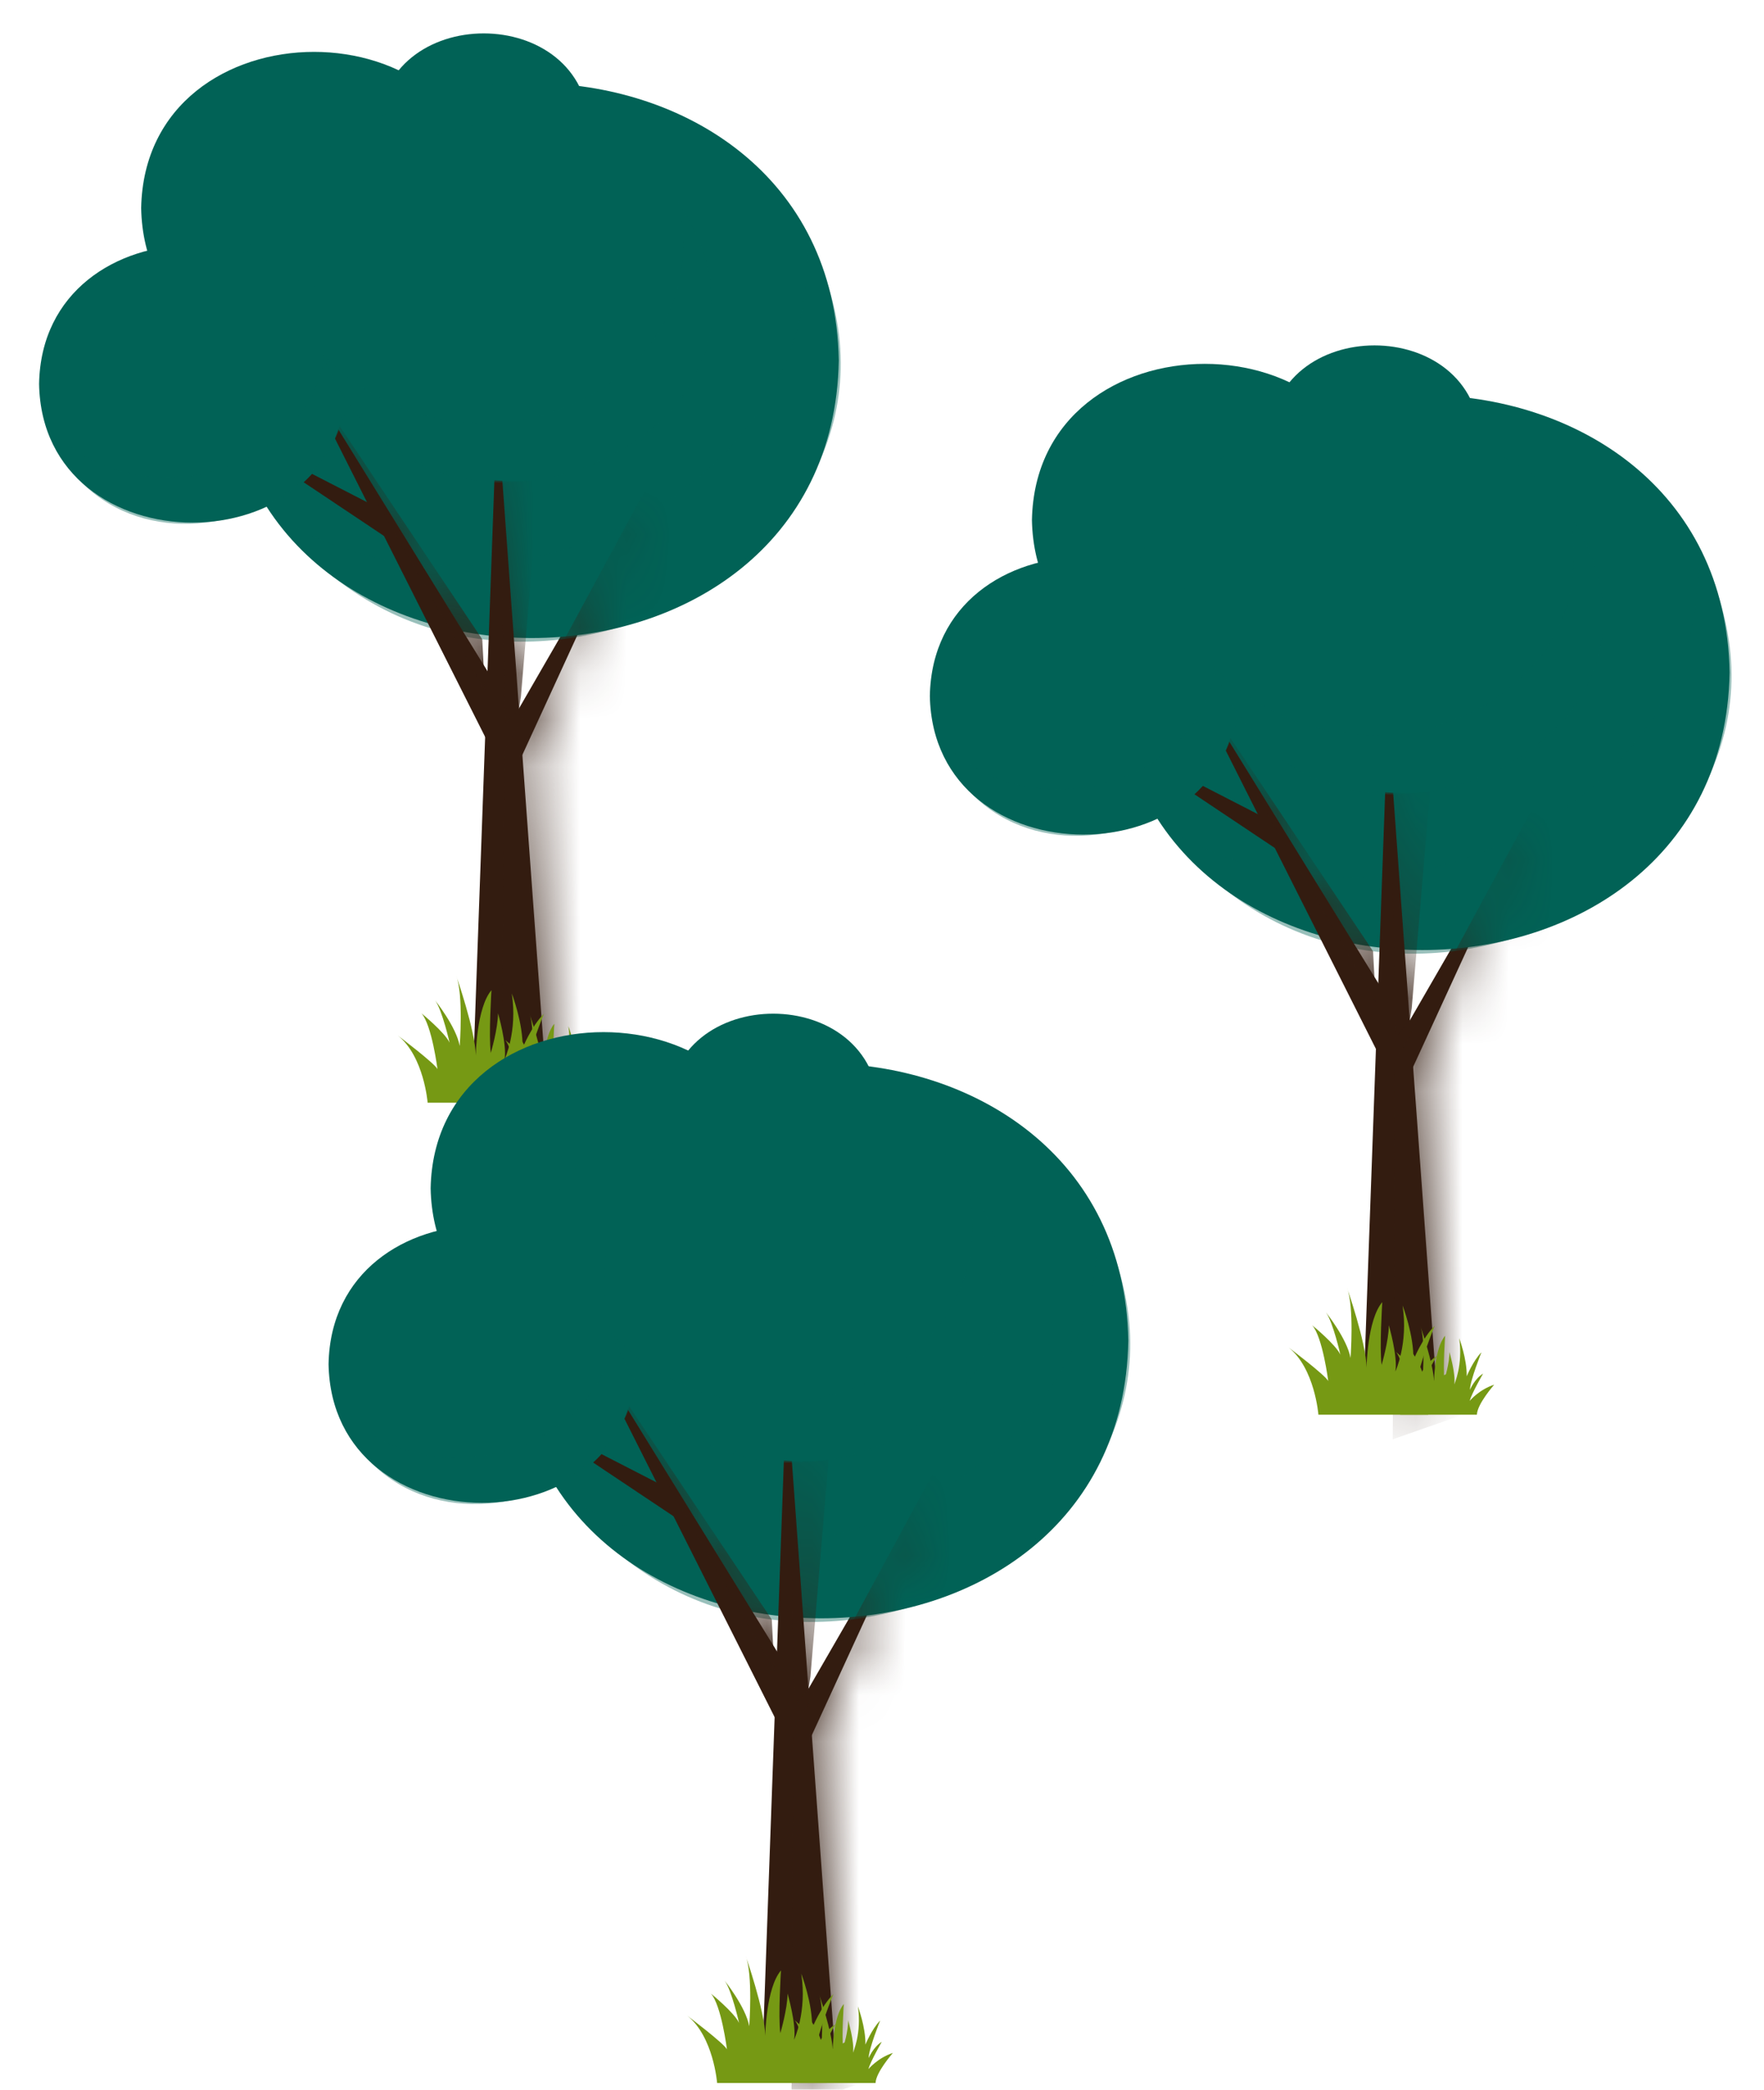 <svg width="38" height="45" viewBox="0 0 38 45" fill="none" xmlns="http://www.w3.org/2000/svg">
<path d="M32.973 17.468L30.109 22.425V23.698L32.973 17.468Z" fill="#331C10"/>
<path d="M29.678 11.2C29.593 15.678 22.315 15.678 22.23 11.2C22.315 6.714 29.593 6.714 29.678 11.2Z" fill="#016256"/>
<path d="M31.887 9.493C31.83 12.234 27.387 12.234 27.338 9.493C27.387 6.753 31.83 6.753 31.887 9.493Z" fill="#016256"/>
<path d="M37.26 14.483C37.112 22.451 24.17 22.451 24.029 14.483C24.177 6.514 37.112 6.514 37.26 14.483Z" fill="#016256"/>
<g style="mix-blend-mode:multiply" opacity="0.4">
<path d="M36.561 11.775C37.005 17.158 29.953 20.829 25.129 17.837C29.692 24.028 40.158 18.541 36.561 11.775Z" fill="#016256"/>
</g>
<path d="M29.898 15.523L30.963 30.116H29.369L29.898 15.426V15.523Z" fill="#331C10"/>
<path d="M25.547 14.457L30.004 23.311L30.11 21.85L25.547 14.457Z" fill="#331C10"/>
<path d="M23.953 15.917L27.881 18.541L27.55 17.766L23.953 15.917Z" fill="#331C10"/>
<mask id="mask0_100_10231" style="mask-type:luminance" maskUnits="userSpaceOnUse" x="23" y="14" width="10" height="17">
<path d="M32.974 17.472L30.366 21.983C30.363 21.851 29.884 15.557 29.896 15.428L29.688 21.169L25.543 14.456L27.092 17.531L23.951 15.915L27.46 18.261L29.638 22.584C29.573 24.411 29.432 28.271 29.366 30.118H30.959L30.438 22.977L32.974 17.472Z" fill="white"/>
</mask>
<g mask="url(#mask0_100_10231)">
<g style="mix-blend-mode:multiply">
<path d="M32.865 24.668L34.248 20.874L34.078 17.843L33.295 16.887L30.051 22.884L30.002 30.995L34.459 29.437L32.865 24.668Z" fill="#331C10"/>
</g>
<g style="mix-blend-mode:multiply">
<path d="M30.411 21.715L30.849 16.499L29.896 15.426L30.08 22.316L30.369 21.979L30.411 21.715Z" fill="#331C10"/>
</g>
<g style="mix-blend-mode:multiply">
<path d="M25.545 14.457L29.635 21.585L29.579 20.486L25.545 14.457Z" fill="#331C10"/>
</g>
</g>
<path d="M26.647 14.987C26.569 18.968 20.102 18.968 20.031 14.987C20.102 10.999 26.569 10.999 26.647 14.987Z" fill="#016256"/>
<g style="mix-blend-mode:multiply" opacity="0.4">
<path d="M26.097 13.319C26.88 16.551 22.373 18.296 20.166 15.853C21.774 20.183 28.693 17.249 26.097 13.319Z" fill="#016256"/>
</g>
<path d="M34.505 13.216C34.406 18.366 26.056 18.366 25.957 13.216C26.056 8.071 34.406 8.071 34.505 13.216Z" fill="#016256"/>
<g style="mix-blend-mode:multiply" opacity="0.4">
<path d="M33.8 11.064C34.759 15.277 29.06 17.488 26.141 14.34C28.207 19.924 37.143 16.137 33.8 11.064Z" fill="#016256"/>
</g>
<path d="M28.401 30.465C28.401 30.465 28.324 29.47 27.76 29.017C27.76 29.017 28.557 29.618 28.613 29.741C28.613 29.741 28.493 28.791 28.267 28.539C28.267 28.539 28.775 28.953 28.874 29.172C28.874 29.172 28.719 28.481 28.564 28.261C28.564 28.261 29.022 28.836 29.093 29.244C29.093 29.244 29.177 28.145 29.015 27.725C29.015 27.725 29.431 28.914 29.438 29.45C29.438 29.45 29.452 28.423 29.777 28.041C29.777 28.041 29.713 29.03 29.763 29.392C29.763 29.392 29.918 28.869 29.918 28.539C29.918 28.539 30.115 29.211 30.059 29.534C30.059 29.534 30.341 28.933 30.214 28.113C30.214 28.113 30.461 28.752 30.447 29.289C30.447 29.289 30.637 28.817 30.905 28.552C30.905 28.552 30.553 29.424 30.546 29.702C30.546 29.702 30.687 29.36 30.948 29.205C30.948 29.205 30.609 29.793 30.531 30.045C30.531 30.045 30.821 29.689 31.293 29.541C31.293 29.541 30.771 30.142 30.764 30.465H28.401Z" fill="#769914"/>
<path d="M30.164 30.465C30.164 30.465 30.115 29.767 29.713 29.45C29.713 29.45 30.277 29.87 30.312 29.961C30.312 29.961 30.228 29.295 30.073 29.114C30.073 29.114 30.425 29.405 30.496 29.56C30.496 29.56 30.383 29.076 30.277 28.921C30.277 28.921 30.602 29.328 30.651 29.605C30.651 29.605 30.707 28.837 30.595 28.546C30.595 28.546 30.884 29.379 30.891 29.754C30.891 29.754 30.898 29.037 31.131 28.765C31.131 28.765 31.081 29.457 31.116 29.709C31.116 29.709 31.229 29.347 31.222 29.114C31.222 29.114 31.363 29.586 31.328 29.812C31.328 29.812 31.518 29.392 31.434 28.817C31.434 28.817 31.603 29.263 31.596 29.638C31.596 29.638 31.73 29.308 31.913 29.121C31.913 29.121 31.666 29.735 31.666 29.929C31.666 29.929 31.765 29.69 31.949 29.58C31.949 29.58 31.709 29.993 31.659 30.168C31.659 30.168 31.864 29.922 32.188 29.819C32.188 29.819 31.822 30.232 31.815 30.465H30.164Z" fill="#769914"/>
<path d="M13.783 10.749L10.92 15.706V16.98L13.783 10.749Z" fill="#331C10"/>
<path d="M10.489 4.481C10.404 8.959 3.126 8.959 3.041 4.481C3.126 -0.004 10.404 -0.004 10.489 4.481Z" fill="#016256"/>
<path d="M12.697 2.775C12.641 5.515 8.198 5.515 8.148 2.775C8.198 0.034 12.641 0.034 12.697 2.775Z" fill="#016256"/>
<path d="M18.07 7.764C17.922 15.732 4.981 15.732 4.84 7.764C4.988 -0.205 17.922 -0.205 18.07 7.764Z" fill="#016256"/>
<g style="mix-blend-mode:multiply" opacity="0.4">
<path d="M17.372 5.056C17.816 10.439 10.763 14.11 5.939 11.118C10.502 17.309 20.968 11.822 17.372 5.056Z" fill="#016256"/>
</g>
<path d="M10.709 8.804L11.774 23.397H10.18L10.709 8.707V8.804Z" fill="#331C10"/>
<path d="M6.357 7.738L10.815 16.592L10.92 15.131L6.357 7.738Z" fill="#331C10"/>
<path d="M4.764 9.198L8.692 11.822L8.36 11.047L4.764 9.198Z" fill="#331C10"/>
<mask id="mask1_100_10231" style="mask-type:luminance" maskUnits="userSpaceOnUse" x="4" y="7" width="10" height="17">
<path d="M13.784 10.753L11.177 15.264C11.174 15.132 10.695 8.839 10.706 8.709L10.499 14.45L6.353 7.737L7.903 10.812L4.762 9.196L8.271 11.543L10.448 15.866C10.383 17.693 10.242 21.552 10.177 23.399H11.769L11.249 16.259L13.784 10.753Z" fill="white"/>
</mask>
<g mask="url(#mask1_100_10231)">
<g style="mix-blend-mode:multiply">
<path d="M13.676 17.949L15.058 14.155L14.889 11.124L14.106 10.168L10.862 16.165L10.812 24.276L15.27 22.718L13.676 17.949Z" fill="#331C10"/>
</g>
<g style="mix-blend-mode:multiply">
<path d="M11.222 14.996L11.659 9.78L10.707 8.708L10.89 15.597L11.18 15.261L11.222 14.996Z" fill="#331C10"/>
</g>
<g style="mix-blend-mode:multiply">
<path d="M6.355 7.738L10.446 14.866L10.389 13.768L6.355 7.738Z" fill="#331C10"/>
</g>
</g>
<path d="M7.457 8.268C7.38 12.249 0.912 12.249 0.842 8.268C0.912 4.28 7.38 4.28 7.457 8.268Z" fill="#016256"/>
<g style="mix-blend-mode:multiply" opacity="0.4">
<path d="M6.908 6.601C7.691 9.832 3.184 11.577 0.977 9.134C2.585 13.464 9.503 10.53 6.908 6.601Z" fill="#016256"/>
</g>
<path d="M15.315 6.497C15.216 11.648 6.866 11.648 6.768 6.497C6.866 1.353 15.216 1.353 15.315 6.497Z" fill="#016256"/>
<g style="mix-blend-mode:multiply" opacity="0.4">
<path d="M14.61 4.345C15.569 8.559 9.871 10.769 6.951 7.622C9.018 13.205 17.953 9.418 14.61 4.345Z" fill="#016256"/>
</g>
<path d="M9.212 23.746C9.212 23.746 9.135 22.751 8.57 22.299C8.57 22.299 9.367 22.9 9.424 23.023C9.424 23.023 9.304 22.073 9.078 21.82C9.078 21.82 9.586 22.234 9.685 22.454C9.685 22.454 9.529 21.762 9.374 21.543C9.374 21.543 9.833 22.118 9.903 22.525C9.903 22.525 9.988 21.426 9.826 21.006C9.826 21.006 10.242 22.195 10.249 22.732C10.249 22.732 10.263 21.704 10.587 21.323C10.587 21.323 10.524 22.312 10.573 22.674C10.573 22.674 10.728 22.15 10.728 21.82C10.728 21.82 10.926 22.492 10.869 22.816C10.869 22.816 11.152 22.215 11.025 21.394C11.025 21.394 11.271 22.034 11.257 22.57C11.257 22.57 11.448 22.098 11.716 21.833C11.716 21.833 11.363 22.706 11.356 22.984C11.356 22.984 11.497 22.641 11.758 22.486C11.758 22.486 11.419 23.074 11.342 23.326C11.342 23.326 11.631 22.971 12.104 22.822C12.104 22.822 11.582 23.423 11.575 23.746H9.212Z" fill="#769914"/>
<path d="M10.975 23.746C10.975 23.746 10.925 23.048 10.523 22.732C10.523 22.732 11.088 23.152 11.123 23.242C11.123 23.242 11.038 22.577 10.883 22.396C10.883 22.396 11.236 22.686 11.306 22.841C11.306 22.841 11.193 22.357 11.088 22.202C11.088 22.202 11.412 22.609 11.461 22.887C11.461 22.887 11.518 22.118 11.405 21.827C11.405 21.827 11.694 22.661 11.701 23.035C11.701 23.035 11.708 22.318 11.941 22.047C11.941 22.047 11.892 22.738 11.927 22.99C11.927 22.99 12.04 22.628 12.033 22.396C12.033 22.396 12.174 22.867 12.139 23.094C12.139 23.094 12.329 22.674 12.244 22.098C12.244 22.098 12.414 22.544 12.406 22.919C12.406 22.919 12.54 22.59 12.724 22.402C12.724 22.402 12.477 23.016 12.477 23.21C12.477 23.21 12.576 22.971 12.759 22.861C12.759 22.861 12.519 23.274 12.47 23.449C12.47 23.449 12.675 23.203 12.999 23.1C12.999 23.1 12.632 23.514 12.625 23.746H10.975Z" fill="#769914"/>
<path d="M20.02 31.859L17.156 36.816V38.089L20.02 31.859Z" fill="#331C10"/>
<path d="M16.725 25.59C16.64 30.069 9.362 30.069 9.277 25.59C9.362 21.105 16.64 21.105 16.725 25.59Z" fill="#016256"/>
<path d="M18.934 23.884C18.877 26.624 14.434 26.624 14.385 23.884C14.434 21.144 18.877 21.144 18.934 23.884Z" fill="#016256"/>
<path d="M24.307 28.873C24.159 36.842 11.217 36.842 11.076 28.873C11.224 20.905 24.159 20.905 24.307 28.873Z" fill="#016256"/>
<g style="mix-blend-mode:multiply" opacity="0.4">
<path d="M23.608 26.165C24.052 31.549 17 35.219 12.176 32.227C16.739 38.419 27.205 32.932 23.608 26.165Z" fill="#016256"/>
</g>
<path d="M16.945 29.914L18.01 44.506H16.416L16.945 29.817V29.914Z" fill="#331C10"/>
<path d="M12.594 28.847L17.051 37.701L17.157 36.241L12.594 28.847Z" fill="#331C10"/>
<path d="M11 30.308L14.928 32.932L14.597 32.156L11 30.308Z" fill="#331C10"/>
<mask id="mask2_100_10231" style="mask-type:luminance" maskUnits="userSpaceOnUse" x="10" y="28" width="11" height="17">
<path d="M20.02 31.862L17.413 36.373C17.41 36.242 16.931 29.948 16.943 29.819L16.735 35.56L12.59 28.846L14.139 31.922L10.998 30.305L14.507 32.652L16.684 36.975C16.62 38.802 16.479 42.661 16.413 44.508H18.006L17.485 37.368L20.02 31.862Z" fill="white"/>
</mask>
<g mask="url(#mask2_100_10231)">
<g style="mix-blend-mode:multiply">
<path d="M19.912 39.058L21.294 35.265L21.125 32.234L20.342 31.277L17.098 37.275L17.049 45.385L21.506 43.828L19.912 39.058Z" fill="#331C10"/>
</g>
<g style="mix-blend-mode:multiply">
<path d="M17.458 36.105L17.895 30.89L16.943 29.817L17.127 36.706L17.416 36.37L17.458 36.105Z" fill="#331C10"/>
</g>
<g style="mix-blend-mode:multiply">
<path d="M12.592 28.847L16.682 35.976L16.626 34.877L12.592 28.847Z" fill="#331C10"/>
</g>
</g>
<path d="M13.693 29.377C13.616 33.358 7.149 33.358 7.078 29.377C7.149 25.39 13.616 25.39 13.693 29.377Z" fill="#016256"/>
<g style="mix-blend-mode:multiply" opacity="0.4">
<path d="M13.144 27.71C13.927 30.941 9.42 32.686 7.213 30.243C8.821 34.573 15.739 31.639 13.144 27.71Z" fill="#016256"/>
</g>
<path d="M21.552 27.606C21.453 32.757 13.103 32.757 13.004 27.606C13.103 22.462 21.453 22.462 21.552 27.606Z" fill="#016256"/>
<g style="mix-blend-mode:multiply" opacity="0.4">
<path d="M20.847 25.454C21.806 29.668 16.107 31.878 13.188 28.731C15.254 34.315 24.189 30.528 20.847 25.454Z" fill="#016256"/>
</g>
<path d="M15.448 44.856C15.448 44.856 15.371 43.86 14.807 43.408C14.807 43.408 15.604 44.009 15.66 44.132C15.66 44.132 15.54 43.182 15.314 42.93C15.314 42.93 15.822 43.343 15.921 43.563C15.921 43.563 15.766 42.872 15.611 42.652C15.611 42.652 16.069 43.227 16.14 43.634C16.14 43.634 16.224 42.536 16.062 42.115C16.062 42.115 16.478 43.305 16.485 43.841C16.485 43.841 16.499 42.813 16.824 42.432C16.824 42.432 16.76 43.421 16.81 43.783C16.81 43.783 16.965 43.259 16.965 42.93C16.965 42.93 17.162 43.602 17.106 43.925C17.106 43.925 17.388 43.324 17.261 42.503C17.261 42.503 17.508 43.143 17.494 43.679C17.494 43.679 17.684 43.208 17.952 42.943C17.952 42.943 17.599 43.815 17.592 44.093C17.592 44.093 17.733 43.751 17.994 43.595C17.994 43.595 17.656 44.184 17.578 44.436C17.578 44.436 17.867 44.08 18.34 43.931C18.34 43.931 17.818 44.532 17.811 44.856H15.448Z" fill="#769914"/>
<path d="M17.211 44.856C17.211 44.856 17.162 44.158 16.76 43.841C16.76 43.841 17.324 44.261 17.359 44.352C17.359 44.352 17.275 43.686 17.119 43.505C17.119 43.505 17.472 43.796 17.543 43.951C17.543 43.951 17.43 43.466 17.324 43.311C17.324 43.311 17.648 43.718 17.698 43.996C17.698 43.996 17.754 43.227 17.641 42.936C17.641 42.936 17.93 43.77 17.938 44.145C17.938 44.145 17.945 43.427 18.177 43.156C18.177 43.156 18.128 43.847 18.163 44.1C18.163 44.1 18.276 43.738 18.269 43.505C18.269 43.505 18.41 43.977 18.375 44.203C18.375 44.203 18.565 43.783 18.481 43.208C18.481 43.208 18.65 43.654 18.643 44.029C18.643 44.029 18.777 43.699 18.96 43.511C18.96 43.511 18.713 44.125 18.713 44.319C18.713 44.319 18.812 44.08 18.995 43.97C18.995 43.97 18.756 44.384 18.706 44.558C18.706 44.558 18.911 44.313 19.235 44.209C19.235 44.209 18.869 44.623 18.861 44.856H17.211Z" fill="#769914"/>
</svg>
